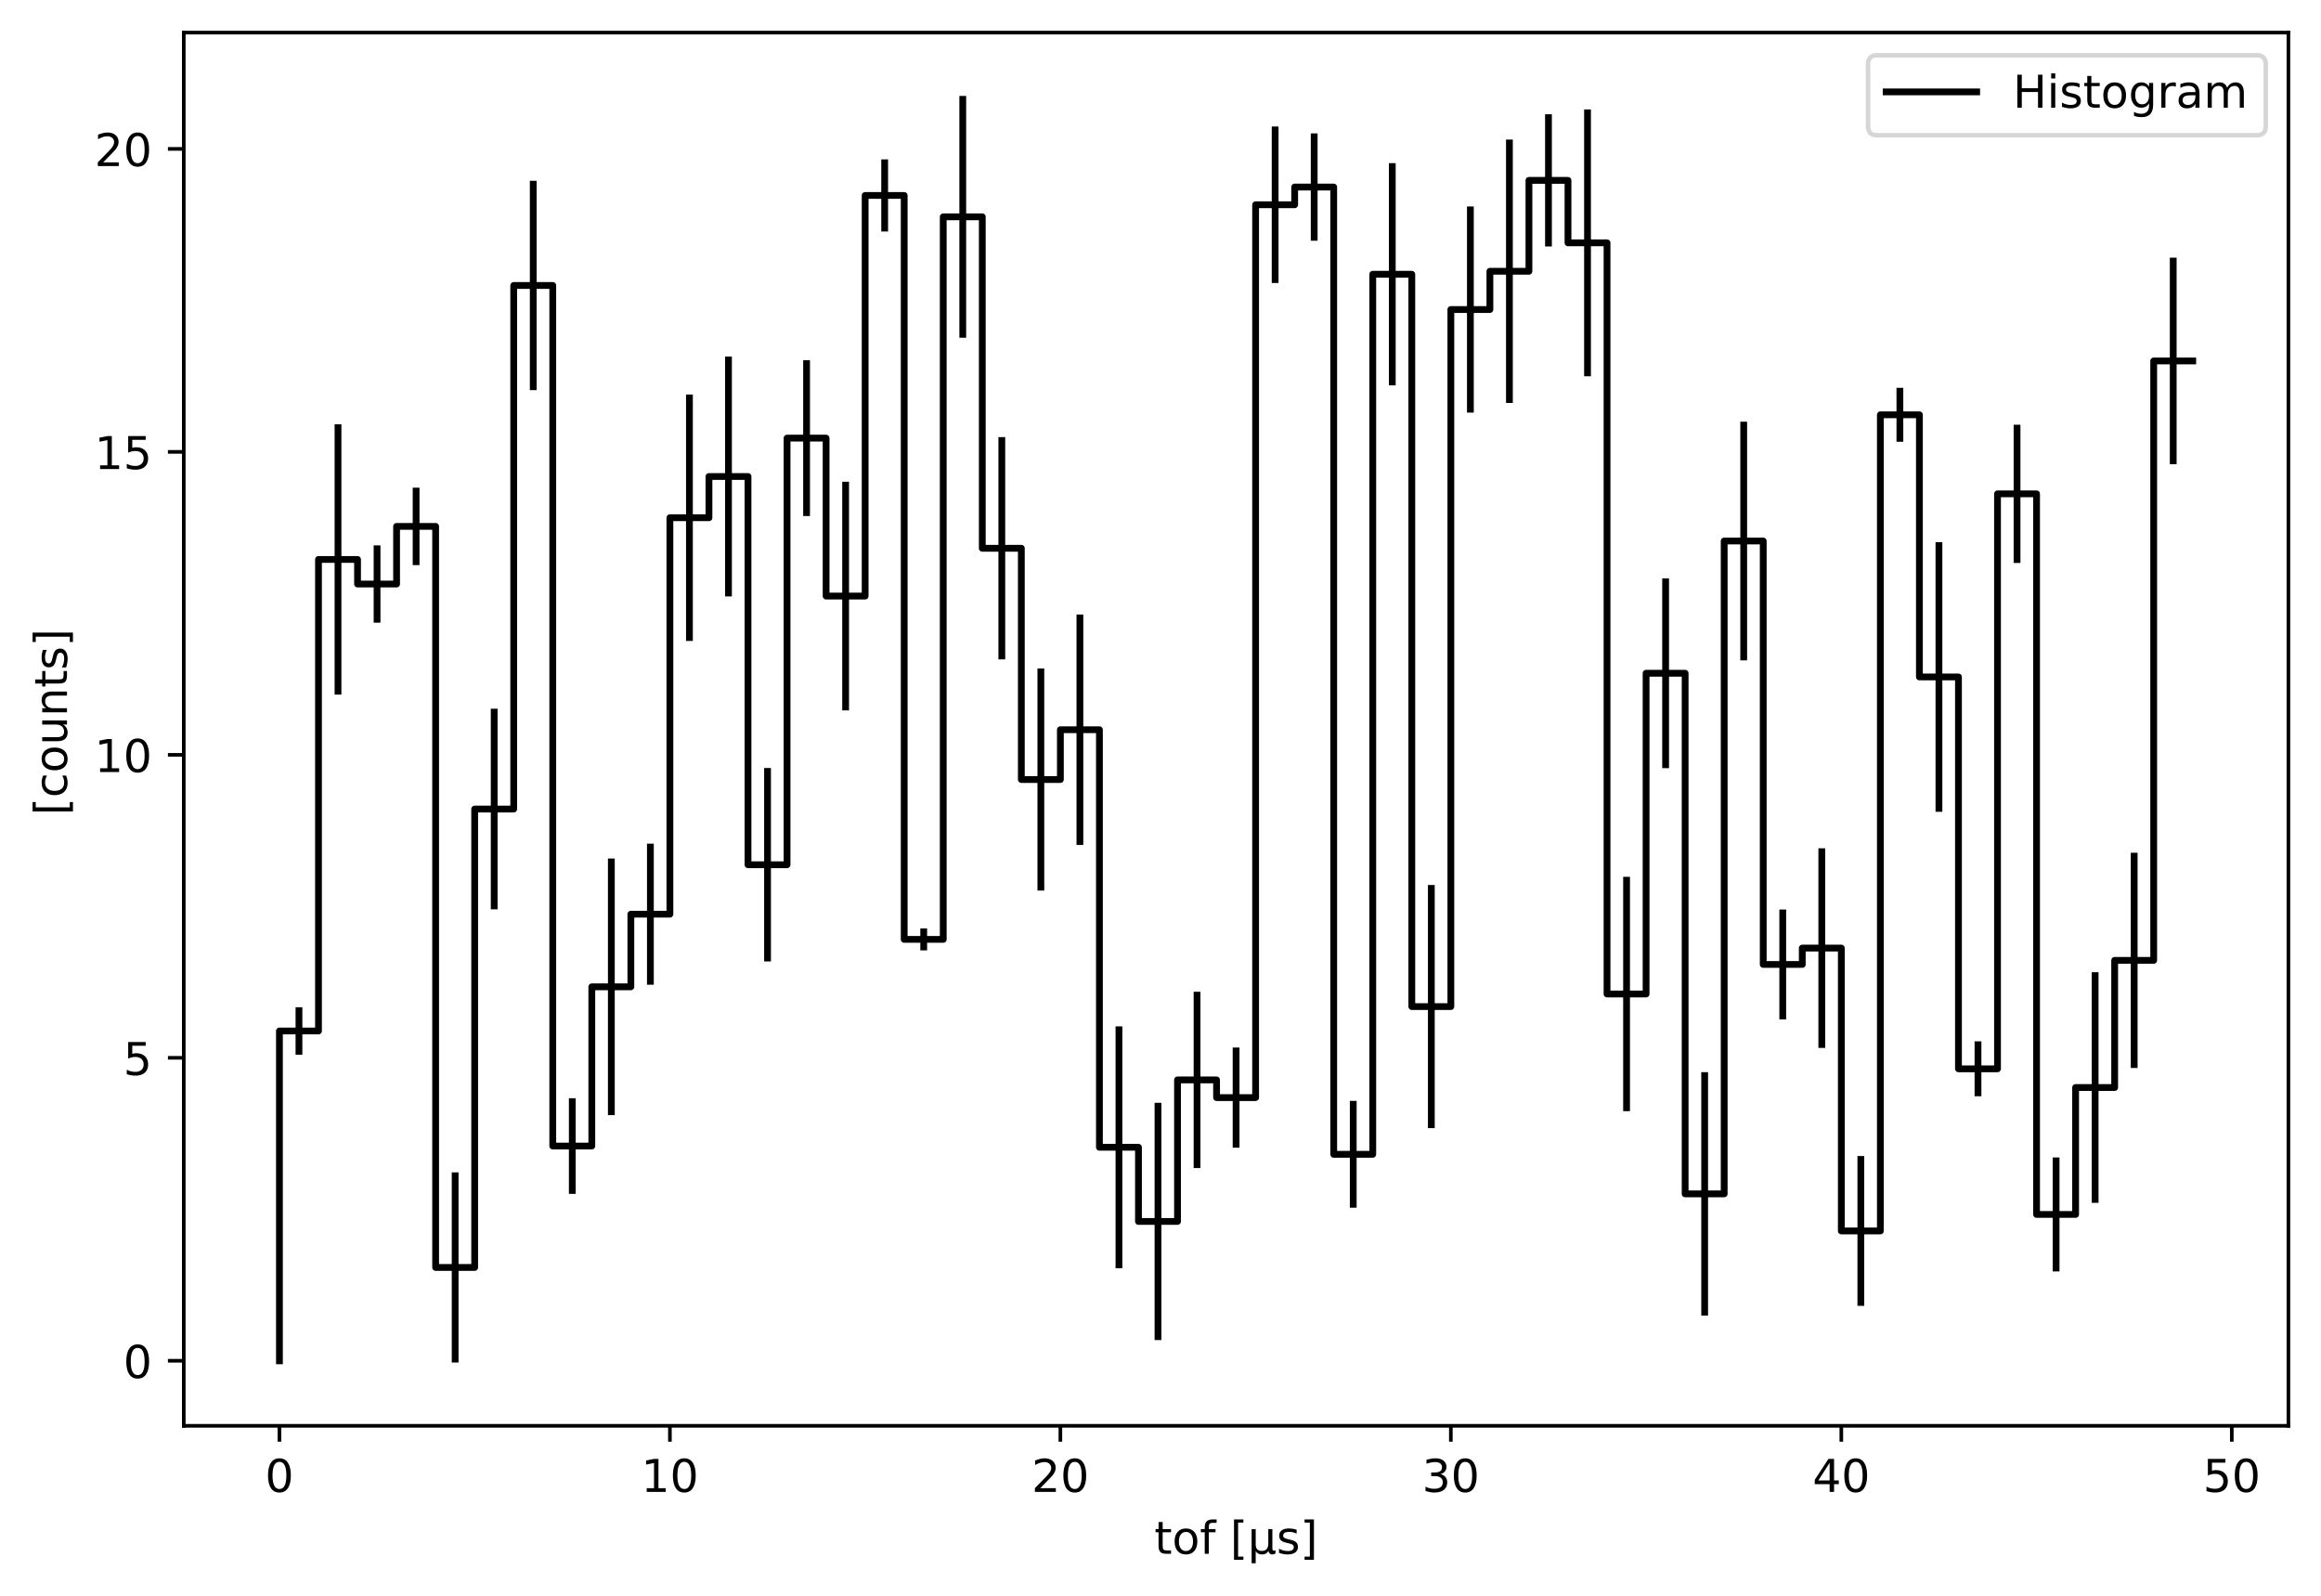 <?xml version="1.0" encoding="utf-8" standalone="no"?>
<!DOCTYPE svg PUBLIC "-//W3C//DTD SVG 1.1//EN"
  "http://www.w3.org/Graphics/SVG/1.1/DTD/svg11.dtd">
<!-- Created with matplotlib (https://matplotlib.org/) -->
<svg height="352.564pt" version="1.1" viewBox="0 0 512.803 352.564" width="512.803pt" xmlns="http://www.w3.org/2000/svg" xmlns:xlink="http://www.w3.org/1999/xlink">
 <defs>
  <style type="text/css">
*{stroke-linecap:butt;stroke-linejoin:round;}
  </style>
 </defs>
 <g id="figure_1">
  <g id="patch_1">
   <path d="M 0 352.564 
L 512.803 352.564 
L 512.803 0 
L 0 0 
z
" style="fill:#ffffff;"/>
  </g>
  <g id="axes_1">
   <g id="patch_2">
    <path d="M 40.603 315.007 
L 505.603 315.007 
L 505.603 7.2 
L 40.603 7.2 
z
" style="fill:#ffffff;"/>
   </g>
   <g id="matplotlib.axis_1">
    <g id="xtick_1">
     <g id="line2d_1">
      <defs>
       <path d="M 0 0 
L 0 3.5 
" id="me7795ba849" style="stroke:#000000;stroke-width:0.8;"/>
      </defs>
      <g>
       <use style="stroke:#000000;stroke-width:0.8;" x="61.739" xlink:href="#me7795ba849" y="315.007"/>
      </g>
     </g>
     <g id="text_1">
      <!-- 0 -->
      <defs>
       <path d="M 31.781 66.406 
Q 24.172 66.406 20.328 58.906 
Q 16.5 51.422 16.5 36.375 
Q 16.5 21.391 20.328 13.891 
Q 24.172 6.391 31.781 6.391 
Q 39.453 6.391 43.281 13.891 
Q 47.125 21.391 47.125 36.375 
Q 47.125 51.422 43.281 58.906 
Q 39.453 66.406 31.781 66.406 
z
M 31.781 74.219 
Q 44.047 74.219 50.516 64.516 
Q 56.984 54.828 56.984 36.375 
Q 56.984 17.969 50.516 8.266 
Q 44.047 -1.422 31.781 -1.422 
Q 19.531 -1.422 13.062 8.266 
Q 6.594 17.969 6.594 36.375 
Q 6.594 54.828 13.062 64.516 
Q 19.531 74.219 31.781 74.219 
z
" id="DejaVuSans-48"/>
      </defs>
      <g transform="translate(58.558 329.606)scale(0.1 -0.1)">
       <use xlink:href="#DejaVuSans-48"/>
      </g>
     </g>
    </g>
    <g id="xtick_2">
     <g id="line2d_2">
      <g>
       <use style="stroke:#000000;stroke-width:0.8;" x="148.01" xlink:href="#me7795ba849" y="315.007"/>
      </g>
     </g>
     <g id="text_2">
      <!-- 10 -->
      <defs>
       <path d="M 12.406 8.297 
L 28.516 8.297 
L 28.516 63.922 
L 10.984 60.406 
L 10.984 69.391 
L 28.422 72.906 
L 38.281 72.906 
L 38.281 8.297 
L 54.391 8.297 
L 54.391 0 
L 12.406 0 
z
" id="DejaVuSans-49"/>
      </defs>
      <g transform="translate(141.648 329.606)scale(0.1 -0.1)">
       <use xlink:href="#DejaVuSans-49"/>
       <use x="63.623" xlink:href="#DejaVuSans-48"/>
      </g>
     </g>
    </g>
    <g id="xtick_3">
     <g id="line2d_3">
      <g>
       <use style="stroke:#000000;stroke-width:0.8;" x="234.281" xlink:href="#me7795ba849" y="315.007"/>
      </g>
     </g>
     <g id="text_3">
      <!-- 20 -->
      <defs>
       <path d="M 19.188 8.297 
L 53.609 8.297 
L 53.609 0 
L 7.328 0 
L 7.328 8.297 
Q 12.938 14.109 22.625 23.891 
Q 32.328 33.688 34.812 36.531 
Q 39.547 41.844 41.422 45.531 
Q 43.312 49.219 43.312 52.781 
Q 43.312 58.594 39.234 62.25 
Q 35.156 65.922 28.609 65.922 
Q 23.969 65.922 18.812 64.312 
Q 13.672 62.703 7.812 59.422 
L 7.812 69.391 
Q 13.766 71.781 18.938 73 
Q 24.125 74.219 28.422 74.219 
Q 39.75 74.219 46.484 68.547 
Q 53.219 62.891 53.219 53.422 
Q 53.219 48.922 51.531 44.891 
Q 49.859 40.875 45.406 35.406 
Q 44.188 33.984 37.641 27.219 
Q 31.109 20.453 19.188 8.297 
z
" id="DejaVuSans-50"/>
      </defs>
      <g transform="translate(227.919 329.606)scale(0.1 -0.1)">
       <use xlink:href="#DejaVuSans-50"/>
       <use x="63.623" xlink:href="#DejaVuSans-48"/>
      </g>
     </g>
    </g>
    <g id="xtick_4">
     <g id="line2d_4">
      <g>
       <use style="stroke:#000000;stroke-width:0.8;" x="320.552" xlink:href="#me7795ba849" y="315.007"/>
      </g>
     </g>
     <g id="text_4">
      <!-- 30 -->
      <defs>
       <path d="M 40.578 39.312 
Q 47.656 37.797 51.625 33 
Q 55.609 28.219 55.609 21.188 
Q 55.609 10.406 48.188 4.484 
Q 40.766 -1.422 27.094 -1.422 
Q 22.516 -1.422 17.656 -0.516 
Q 12.797 0.391 7.625 2.203 
L 7.625 11.719 
Q 11.719 9.328 16.594 8.109 
Q 21.484 6.891 26.812 6.891 
Q 36.078 6.891 40.938 10.547 
Q 45.797 14.203 45.797 21.188 
Q 45.797 27.641 41.281 31.266 
Q 36.766 34.906 28.719 34.906 
L 20.219 34.906 
L 20.219 43.016 
L 29.109 43.016 
Q 36.375 43.016 40.234 45.922 
Q 44.094 48.828 44.094 54.297 
Q 44.094 59.906 40.109 62.906 
Q 36.141 65.922 28.719 65.922 
Q 24.656 65.922 20.016 65.031 
Q 15.375 64.156 9.812 62.312 
L 9.812 71.094 
Q 15.438 72.656 20.344 73.438 
Q 25.25 74.219 29.594 74.219 
Q 40.828 74.219 47.359 69.109 
Q 53.906 64.016 53.906 55.328 
Q 53.906 49.266 50.438 45.094 
Q 46.969 40.922 40.578 39.312 
z
" id="DejaVuSans-51"/>
      </defs>
      <g transform="translate(314.19 329.606)scale(0.1 -0.1)">
       <use xlink:href="#DejaVuSans-51"/>
       <use x="63.623" xlink:href="#DejaVuSans-48"/>
      </g>
     </g>
    </g>
    <g id="xtick_5">
     <g id="line2d_5">
      <g>
       <use style="stroke:#000000;stroke-width:0.8;" x="406.823" xlink:href="#me7795ba849" y="315.007"/>
      </g>
     </g>
     <g id="text_5">
      <!-- 40 -->
      <defs>
       <path d="M 37.797 64.312 
L 12.891 25.391 
L 37.797 25.391 
z
M 35.203 72.906 
L 47.609 72.906 
L 47.609 25.391 
L 58.016 25.391 
L 58.016 17.188 
L 47.609 17.188 
L 47.609 0 
L 37.797 0 
L 37.797 17.188 
L 4.891 17.188 
L 4.891 26.703 
z
" id="DejaVuSans-52"/>
      </defs>
      <g transform="translate(400.46 329.606)scale(0.1 -0.1)">
       <use xlink:href="#DejaVuSans-52"/>
       <use x="63.623" xlink:href="#DejaVuSans-48"/>
      </g>
     </g>
    </g>
    <g id="xtick_6">
     <g id="line2d_6">
      <g>
       <use style="stroke:#000000;stroke-width:0.8;" x="493.094" xlink:href="#me7795ba849" y="315.007"/>
      </g>
     </g>
     <g id="text_6">
      <!-- 50 -->
      <defs>
       <path d="M 10.797 72.906 
L 49.516 72.906 
L 49.516 64.594 
L 19.828 64.594 
L 19.828 46.734 
Q 21.969 47.469 24.109 47.828 
Q 26.266 48.188 28.422 48.188 
Q 40.625 48.188 47.75 41.5 
Q 54.891 34.812 54.891 23.391 
Q 54.891 11.625 47.562 5.094 
Q 40.234 -1.422 26.906 -1.422 
Q 22.312 -1.422 17.547 -0.641 
Q 12.797 0.141 7.719 1.703 
L 7.719 11.625 
Q 12.109 9.234 16.797 8.062 
Q 21.484 6.891 26.703 6.891 
Q 35.156 6.891 40.078 11.328 
Q 45.016 15.766 45.016 23.391 
Q 45.016 31 40.078 35.438 
Q 35.156 39.891 26.703 39.891 
Q 22.75 39.891 18.812 39.016 
Q 14.891 38.141 10.797 36.281 
z
" id="DejaVuSans-53"/>
      </defs>
      <g transform="translate(486.731 329.606)scale(0.1 -0.1)">
       <use xlink:href="#DejaVuSans-53"/>
       <use x="63.623" xlink:href="#DejaVuSans-48"/>
      </g>
     </g>
    </g>
    <g id="text_7">
     <!-- tof [μs] -->
     <defs>
      <path d="M 18.312 70.219 
L 18.312 54.688 
L 36.812 54.688 
L 36.812 47.703 
L 18.312 47.703 
L 18.312 18.016 
Q 18.312 11.328 20.141 9.422 
Q 21.969 7.516 27.594 7.516 
L 36.812 7.516 
L 36.812 0 
L 27.594 0 
Q 17.188 0 13.234 3.875 
Q 9.281 7.766 9.281 18.016 
L 9.281 47.703 
L 2.688 47.703 
L 2.688 54.688 
L 9.281 54.688 
L 9.281 70.219 
z
" id="DejaVuSans-116"/>
      <path d="M 30.609 48.391 
Q 23.391 48.391 19.188 42.75 
Q 14.984 37.109 14.984 27.297 
Q 14.984 17.484 19.156 11.844 
Q 23.344 6.203 30.609 6.203 
Q 37.797 6.203 41.984 11.859 
Q 46.188 17.531 46.188 27.297 
Q 46.188 37.016 41.984 42.703 
Q 37.797 48.391 30.609 48.391 
z
M 30.609 56 
Q 42.328 56 49.016 48.375 
Q 55.719 40.766 55.719 27.297 
Q 55.719 13.875 49.016 6.219 
Q 42.328 -1.422 30.609 -1.422 
Q 18.844 -1.422 12.172 6.219 
Q 5.516 13.875 5.516 27.297 
Q 5.516 40.766 12.172 48.375 
Q 18.844 56 30.609 56 
z
" id="DejaVuSans-111"/>
      <path d="M 37.109 75.984 
L 37.109 68.5 
L 28.516 68.5 
Q 23.688 68.5 21.797 66.547 
Q 19.922 64.594 19.922 59.516 
L 19.922 54.688 
L 34.719 54.688 
L 34.719 47.703 
L 19.922 47.703 
L 19.922 0 
L 10.891 0 
L 10.891 47.703 
L 2.297 47.703 
L 2.297 54.688 
L 10.891 54.688 
L 10.891 58.5 
Q 10.891 67.625 15.141 71.797 
Q 19.391 75.984 28.609 75.984 
z
" id="DejaVuSans-102"/>
      <path id="DejaVuSans-32"/>
      <path d="M 8.594 75.984 
L 29.297 75.984 
L 29.297 69 
L 17.578 69 
L 17.578 -6.203 
L 29.297 -6.203 
L 29.297 -13.188 
L 8.594 -13.188 
z
" id="DejaVuSans-91"/>
      <path d="M 8.5 -20.797 
L 8.5 54.688 
L 17.484 54.688 
L 17.484 20.703 
Q 17.484 13.625 20.844 10 
Q 24.219 6.391 30.812 6.391 
Q 38.031 6.391 41.672 10.484 
Q 45.312 14.594 45.312 22.797 
L 45.312 54.688 
L 54.297 54.688 
L 54.297 12.594 
Q 54.297 9.672 55.141 8.281 
Q 56 6.891 57.812 6.891 
Q 58.25 6.891 59.031 7.156 
Q 59.812 7.422 61.188 8.016 
L 61.188 0.781 
Q 59.188 -0.344 57.391 -0.875 
Q 55.609 -1.422 53.906 -1.422 
Q 50.531 -1.422 48.531 0.484 
Q 46.531 2.391 45.797 6.297 
Q 43.359 2.438 39.812 0.5 
Q 36.281 -1.422 31.5 -1.422 
Q 26.516 -1.422 23.016 0.484 
Q 19.531 2.391 17.484 6.203 
L 17.484 -20.797 
z
" id="DejaVuSans-956"/>
      <path d="M 44.281 53.078 
L 44.281 44.578 
Q 40.484 46.531 36.375 47.5 
Q 32.281 48.484 27.875 48.484 
Q 21.188 48.484 17.844 46.438 
Q 14.5 44.391 14.5 40.281 
Q 14.5 37.156 16.891 35.375 
Q 19.281 33.594 26.516 31.984 
L 29.594 31.297 
Q 39.156 29.25 43.188 25.516 
Q 47.219 21.781 47.219 15.094 
Q 47.219 7.469 41.188 3.016 
Q 35.156 -1.422 24.609 -1.422 
Q 20.219 -1.422 15.453 -0.562 
Q 10.688 0.297 5.422 2 
L 5.422 11.281 
Q 10.406 8.688 15.234 7.391 
Q 20.062 6.109 24.812 6.109 
Q 31.156 6.109 34.562 8.281 
Q 37.984 10.453 37.984 14.406 
Q 37.984 18.062 35.516 20.016 
Q 33.062 21.969 24.703 23.781 
L 21.578 24.516 
Q 13.234 26.266 9.516 29.906 
Q 5.812 33.547 5.812 39.891 
Q 5.812 47.609 11.281 51.797 
Q 16.75 56 26.812 56 
Q 31.781 56 36.172 55.266 
Q 40.578 54.547 44.281 53.078 
z
" id="DejaVuSans-115"/>
      <path d="M 30.422 75.984 
L 30.422 -13.188 
L 9.719 -13.188 
L 9.719 -6.203 
L 21.391 -6.203 
L 21.391 69 
L 9.719 69 
L 9.719 75.984 
z
" id="DejaVuSans-93"/>
     </defs>
     <g transform="translate(255.047 343.284)scale(0.1 -0.1)">
      <use xlink:href="#DejaVuSans-116"/>
      <use x="39.209" xlink:href="#DejaVuSans-111"/>
      <use x="100.391" xlink:href="#DejaVuSans-102"/>
      <use x="135.596" xlink:href="#DejaVuSans-32"/>
      <use x="167.383" xlink:href="#DejaVuSans-91"/>
      <use x="206.396" xlink:href="#DejaVuSans-956"/>
      <use x="270.02" xlink:href="#DejaVuSans-115"/>
      <use x="322.119" xlink:href="#DejaVuSans-93"/>
     </g>
    </g>
   </g>
   <g id="matplotlib.axis_2">
    <g id="ytick_1">
     <g id="line2d_7">
      <defs>
       <path d="M 0 0 
L -3.5 0 
" id="m3273406364" style="stroke:#000000;stroke-width:0.8;"/>
      </defs>
      <g>
       <use style="stroke:#000000;stroke-width:0.8;" x="40.603" xlink:href="#m3273406364" y="300.635"/>
      </g>
     </g>
     <g id="text_8">
      <!-- 0 -->
      <g transform="translate(27.241 304.434)scale(0.1 -0.1)">
       <use xlink:href="#DejaVuSans-48"/>
      </g>
     </g>
    </g>
    <g id="ytick_2">
     <g id="line2d_8">
      <g>
       <use style="stroke:#000000;stroke-width:0.8;" x="40.603" xlink:href="#m3273406364" y="233.7"/>
      </g>
     </g>
     <g id="text_9">
      <!-- 5 -->
      <g transform="translate(27.241 237.499)scale(0.1 -0.1)">
       <use xlink:href="#DejaVuSans-53"/>
      </g>
     </g>
    </g>
    <g id="ytick_3">
     <g id="line2d_9">
      <g>
       <use style="stroke:#000000;stroke-width:0.8;" x="40.603" xlink:href="#m3273406364" y="166.765"/>
      </g>
     </g>
     <g id="text_10">
      <!-- 10 -->
      <g transform="translate(20.878 170.565)scale(0.1 -0.1)">
       <use xlink:href="#DejaVuSans-49"/>
       <use x="63.623" xlink:href="#DejaVuSans-48"/>
      </g>
     </g>
    </g>
    <g id="ytick_4">
     <g id="line2d_10">
      <g>
       <use style="stroke:#000000;stroke-width:0.8;" x="40.603" xlink:href="#m3273406364" y="99.831"/>
      </g>
     </g>
     <g id="text_11">
      <!-- 15 -->
      <g transform="translate(20.878 103.63)scale(0.1 -0.1)">
       <use xlink:href="#DejaVuSans-49"/>
       <use x="63.623" xlink:href="#DejaVuSans-53"/>
      </g>
     </g>
    </g>
    <g id="ytick_5">
     <g id="line2d_11">
      <g>
       <use style="stroke:#000000;stroke-width:0.8;" x="40.603" xlink:href="#m3273406364" y="32.896"/>
      </g>
     </g>
     <g id="text_12">
      <!-- 20 -->
      <g transform="translate(20.878 36.695)scale(0.1 -0.1)">
       <use xlink:href="#DejaVuSans-50"/>
       <use x="63.623" xlink:href="#DejaVuSans-48"/>
      </g>
     </g>
    </g>
    <g id="text_13">
     <!--  [counts] -->
     <defs>
      <path d="M 48.781 52.594 
L 48.781 44.188 
Q 44.969 46.297 41.141 47.344 
Q 37.312 48.391 33.406 48.391 
Q 24.656 48.391 19.812 42.844 
Q 14.984 37.312 14.984 27.297 
Q 14.984 17.281 19.812 11.734 
Q 24.656 6.203 33.406 6.203 
Q 37.312 6.203 41.141 7.25 
Q 44.969 8.297 48.781 10.406 
L 48.781 2.094 
Q 45.016 0.344 40.984 -0.531 
Q 36.969 -1.422 32.422 -1.422 
Q 20.062 -1.422 12.781 6.344 
Q 5.516 14.109 5.516 27.297 
Q 5.516 40.672 12.859 48.328 
Q 20.219 56 33.016 56 
Q 37.156 56 41.109 55.141 
Q 45.062 54.297 48.781 52.594 
z
" id="DejaVuSans-99"/>
      <path d="M 8.5 21.578 
L 8.5 54.688 
L 17.484 54.688 
L 17.484 21.922 
Q 17.484 14.156 20.5 10.266 
Q 23.531 6.391 29.594 6.391 
Q 36.859 6.391 41.078 11.031 
Q 45.312 15.672 45.312 23.688 
L 45.312 54.688 
L 54.297 54.688 
L 54.297 0 
L 45.312 0 
L 45.312 8.406 
Q 42.047 3.422 37.719 1 
Q 33.406 -1.422 27.688 -1.422 
Q 18.266 -1.422 13.375 4.438 
Q 8.5 10.297 8.5 21.578 
z
M 31.109 56 
z
" id="DejaVuSans-117"/>
      <path d="M 54.891 33.016 
L 54.891 0 
L 45.906 0 
L 45.906 32.719 
Q 45.906 40.484 42.875 44.328 
Q 39.844 48.188 33.797 48.188 
Q 26.516 48.188 22.312 43.547 
Q 18.109 38.922 18.109 30.906 
L 18.109 0 
L 9.078 0 
L 9.078 54.688 
L 18.109 54.688 
L 18.109 46.188 
Q 21.344 51.125 25.703 53.562 
Q 30.078 56 35.797 56 
Q 45.219 56 50.047 50.172 
Q 54.891 44.344 54.891 33.016 
z
" id="DejaVuSans-110"/>
     </defs>
     <g transform="translate(14.798 183.305)rotate(-90)scale(0.1 -0.1)">
      <use xlink:href="#DejaVuSans-32"/>
      <use x="31.787" xlink:href="#DejaVuSans-91"/>
      <use x="70.801" xlink:href="#DejaVuSans-99"/>
      <use x="125.781" xlink:href="#DejaVuSans-111"/>
      <use x="186.963" xlink:href="#DejaVuSans-117"/>
      <use x="250.342" xlink:href="#DejaVuSans-110"/>
      <use x="313.721" xlink:href="#DejaVuSans-116"/>
      <use x="352.93" xlink:href="#DejaVuSans-115"/>
      <use x="405.029" xlink:href="#DejaVuSans-93"/>
     </g>
    </g>
   </g>
   <g id="patch_3">
    <path d="M 40.603 315.007 
L 40.603 7.2 
" style="fill:none;stroke:#000000;stroke-linecap:square;stroke-linejoin:miter;stroke-width:0.8;"/>
   </g>
   <g id="patch_4">
    <path d="M 505.603 315.007 
L 505.603 7.2 
" style="fill:none;stroke:#000000;stroke-linecap:square;stroke-linejoin:miter;stroke-width:0.8;"/>
   </g>
   <g id="patch_5">
    <path d="M 40.603 315.007 
L 505.603 315.007 
" style="fill:none;stroke:#000000;stroke-linecap:square;stroke-linejoin:miter;stroke-width:0.8;"/>
   </g>
   <g id="patch_6">
    <path d="M 40.603 7.2 
L 505.603 7.2 
" style="fill:none;stroke:#000000;stroke-linecap:square;stroke-linejoin:miter;stroke-width:0.8;"/>
   </g>
   <g id="legend_1">
    <g id="patch_7">
     <path d="M 414.728 29.878 
L 498.603 29.878 
Q 500.603 29.878 500.603 27.878 
L 500.603 14.2 
Q 500.603 12.2 498.603 12.2 
L 414.728 12.2 
Q 412.728 12.2 412.728 14.2 
L 412.728 27.878 
Q 412.728 29.878 414.728 29.878 
z
" style="fill:#ffffff;opacity:0.8;stroke:#cccccc;stroke-linejoin:miter;"/>
    </g>
    <g id="line2d_12">
     <path d="M 416.728 20.298 
L 436.728 20.298 
" style="fill:none;stroke:#000000;stroke-linecap:square;stroke-width:1.5;"/>
    </g>
    <g id="line2d_13"/>
    <g id="text_14">
     <!-- Histogram -->
     <defs>
      <path d="M 9.812 72.906 
L 19.672 72.906 
L 19.672 43.016 
L 55.516 43.016 
L 55.516 72.906 
L 65.375 72.906 
L 65.375 0 
L 55.516 0 
L 55.516 34.719 
L 19.672 34.719 
L 19.672 0 
L 9.812 0 
z
" id="DejaVuSans-72"/>
      <path d="M 9.422 54.688 
L 18.406 54.688 
L 18.406 0 
L 9.422 0 
z
M 9.422 75.984 
L 18.406 75.984 
L 18.406 64.594 
L 9.422 64.594 
z
" id="DejaVuSans-105"/>
      <path d="M 45.406 27.984 
Q 45.406 37.75 41.375 43.109 
Q 37.359 48.484 30.078 48.484 
Q 22.859 48.484 18.828 43.109 
Q 14.797 37.75 14.797 27.984 
Q 14.797 18.266 18.828 12.891 
Q 22.859 7.516 30.078 7.516 
Q 37.359 7.516 41.375 12.891 
Q 45.406 18.266 45.406 27.984 
z
M 54.391 6.781 
Q 54.391 -7.172 48.188 -13.984 
Q 42 -20.797 29.203 -20.797 
Q 24.469 -20.797 20.266 -20.094 
Q 16.062 -19.391 12.109 -17.922 
L 12.109 -9.188 
Q 16.062 -11.328 19.922 -12.344 
Q 23.781 -13.375 27.781 -13.375 
Q 36.625 -13.375 41.016 -8.766 
Q 45.406 -4.156 45.406 5.172 
L 45.406 9.625 
Q 42.625 4.781 38.281 2.391 
Q 33.938 0 27.875 0 
Q 17.828 0 11.672 7.656 
Q 5.516 15.328 5.516 27.984 
Q 5.516 40.672 11.672 48.328 
Q 17.828 56 27.875 56 
Q 33.938 56 38.281 53.609 
Q 42.625 51.219 45.406 46.391 
L 45.406 54.688 
L 54.391 54.688 
z
" id="DejaVuSans-103"/>
      <path d="M 41.109 46.297 
Q 39.594 47.172 37.812 47.578 
Q 36.031 48 33.891 48 
Q 26.266 48 22.188 43.047 
Q 18.109 38.094 18.109 28.812 
L 18.109 0 
L 9.078 0 
L 9.078 54.688 
L 18.109 54.688 
L 18.109 46.188 
Q 20.953 51.172 25.484 53.578 
Q 30.031 56 36.531 56 
Q 37.453 56 38.578 55.875 
Q 39.703 55.766 41.062 55.516 
z
" id="DejaVuSans-114"/>
      <path d="M 34.281 27.484 
Q 23.391 27.484 19.188 25 
Q 14.984 22.516 14.984 16.5 
Q 14.984 11.719 18.141 8.906 
Q 21.297 6.109 26.703 6.109 
Q 34.188 6.109 38.703 11.406 
Q 43.219 16.703 43.219 25.484 
L 43.219 27.484 
z
M 52.203 31.203 
L 52.203 0 
L 43.219 0 
L 43.219 8.297 
Q 40.141 3.328 35.547 0.953 
Q 30.953 -1.422 24.312 -1.422 
Q 15.922 -1.422 10.953 3.297 
Q 6 8.016 6 15.922 
Q 6 25.141 12.172 29.828 
Q 18.359 34.516 30.609 34.516 
L 43.219 34.516 
L 43.219 35.406 
Q 43.219 41.609 39.141 45 
Q 35.062 48.391 27.688 48.391 
Q 23 48.391 18.547 47.266 
Q 14.109 46.141 10.016 43.891 
L 10.016 52.203 
Q 14.938 54.109 19.578 55.047 
Q 24.219 56 28.609 56 
Q 40.484 56 46.344 49.844 
Q 52.203 43.703 52.203 31.203 
z
" id="DejaVuSans-97"/>
      <path d="M 52 44.188 
Q 55.375 50.25 60.062 53.125 
Q 64.75 56 71.094 56 
Q 79.641 56 84.281 50.016 
Q 88.922 44.047 88.922 33.016 
L 88.922 0 
L 79.891 0 
L 79.891 32.719 
Q 79.891 40.578 77.094 44.375 
Q 74.312 48.188 68.609 48.188 
Q 61.625 48.188 57.562 43.547 
Q 53.516 38.922 53.516 30.906 
L 53.516 0 
L 44.484 0 
L 44.484 32.719 
Q 44.484 40.625 41.703 44.406 
Q 38.922 48.188 33.109 48.188 
Q 26.219 48.188 22.156 43.531 
Q 18.109 38.875 18.109 30.906 
L 18.109 0 
L 9.078 0 
L 9.078 54.688 
L 18.109 54.688 
L 18.109 46.188 
Q 21.188 51.219 25.484 53.609 
Q 29.781 56 35.688 56 
Q 41.656 56 45.828 52.969 
Q 50 49.953 52 44.188 
z
" id="DejaVuSans-109"/>
     </defs>
     <g transform="translate(444.728 23.798)scale(0.1 -0.1)">
      <use xlink:href="#DejaVuSans-72"/>
      <use x="75.195" xlink:href="#DejaVuSans-105"/>
      <use x="102.979" xlink:href="#DejaVuSans-115"/>
      <use x="155.078" xlink:href="#DejaVuSans-116"/>
      <use x="194.287" xlink:href="#DejaVuSans-111"/>
      <use x="255.469" xlink:href="#DejaVuSans-103"/>
      <use x="318.945" xlink:href="#DejaVuSans-114"/>
      <use x="360.059" xlink:href="#DejaVuSans-97"/>
      <use x="421.338" xlink:href="#DejaVuSans-109"/>
     </g>
    </g>
   </g>
   <g id="LineCollection_1">
    <path clip-path="url(#p87c2c7fb0d)" d="M 66.053 233.018 
L 66.053 222.527 
" style="fill:none;stroke:#000000;stroke-width:1.5;"/>
    <path clip-path="url(#p87c2c7fb0d)" d="M 74.68 153.454 
L 74.68 93.741 
" style="fill:none;stroke:#000000;stroke-width:1.5;"/>
    <path clip-path="url(#p87c2c7fb0d)" d="M 83.307 137.574 
L 83.307 120.484 
" style="fill:none;stroke:#000000;stroke-width:1.5;"/>
    <path clip-path="url(#p87c2c7fb0d)" d="M 91.934 124.844 
L 91.934 107.746 
" style="fill:none;stroke:#000000;stroke-width:1.5;"/>
    <path clip-path="url(#p87c2c7fb0d)" d="M 100.561 301.016 
L 100.561 259.016 
" style="fill:none;stroke:#000000;stroke-width:1.5;"/>
    <path clip-path="url(#p87c2c7fb0d)" d="M 109.188 200.897 
L 109.188 156.579 
" style="fill:none;stroke:#000000;stroke-width:1.5;"/>
    <path clip-path="url(#p87c2c7fb0d)" d="M 117.816 86.196 
L 117.816 39.939 
" style="fill:none;stroke:#000000;stroke-width:1.5;"/>
    <path clip-path="url(#p87c2c7fb0d)" d="M 126.443 263.761 
L 126.443 242.626 
" style="fill:none;stroke:#000000;stroke-width:1.5;"/>
    <path clip-path="url(#p87c2c7fb0d)" d="M 135.07 246.358 
L 135.07 189.665 
" style="fill:none;stroke:#000000;stroke-width:1.5;"/>
    <path clip-path="url(#p87c2c7fb0d)" d="M 143.697 217.552 
L 143.697 186.383 
" style="fill:none;stroke:#000000;stroke-width:1.5;"/>
    <path clip-path="url(#p87c2c7fb0d)" d="M 152.324 141.598 
L 152.324 87.169 
" style="fill:none;stroke:#000000;stroke-width:1.5;"/>
    <path clip-path="url(#p87c2c7fb0d)" d="M 160.951 131.773 
L 160.951 78.775 
" style="fill:none;stroke:#000000;stroke-width:1.5;"/>
    <path clip-path="url(#p87c2c7fb0d)" d="M 169.578 212.414 
L 169.578 169.678 
" style="fill:none;stroke:#000000;stroke-width:1.5;"/>
    <path clip-path="url(#p87c2c7fb0d)" d="M 178.205 114.011 
L 178.205 79.578 
" style="fill:none;stroke:#000000;stroke-width:1.5;"/>
    <path clip-path="url(#p87c2c7fb0d)" d="M 186.832 156.951 
L 186.832 106.434 
" style="fill:none;stroke:#000000;stroke-width:1.5;"/>
    <path clip-path="url(#p87c2c7fb0d)" d="M 195.459 51.142 
L 195.459 35.217 
" style="fill:none;stroke:#000000;stroke-width:1.5;"/>
    <path clip-path="url(#p87c2c7fb0d)" d="M 204.086 209.956 
L 204.086 205.117 
" style="fill:none;stroke:#000000;stroke-width:1.5;"/>
    <path clip-path="url(#p87c2c7fb0d)" d="M 212.714 74.61 
L 212.714 21.191 
" style="fill:none;stroke:#000000;stroke-width:1.5;"/>
    <path clip-path="url(#p87c2c7fb0d)" d="M 221.341 145.68 
L 221.341 96.574 
" style="fill:none;stroke:#000000;stroke-width:1.5;"/>
    <path clip-path="url(#p87c2c7fb0d)" d="M 229.968 196.746 
L 229.968 147.69 
" style="fill:none;stroke:#000000;stroke-width:1.5;"/>
    <path clip-path="url(#p87c2c7fb0d)" d="M 238.595 186.673 
L 238.595 135.765 
" style="fill:none;stroke:#000000;stroke-width:1.5;"/>
    <path clip-path="url(#p87c2c7fb0d)" d="M 247.222 280.177 
L 247.222 226.755 
" style="fill:none;stroke:#000000;stroke-width:1.5;"/>
    <path clip-path="url(#p87c2c7fb0d)" d="M 255.849 296.062 
L 255.849 243.638 
" style="fill:none;stroke:#000000;stroke-width:1.5;"/>
    <path clip-path="url(#p87c2c7fb0d)" d="M 264.476 258.055 
L 264.476 219.11 
" style="fill:none;stroke:#000000;stroke-width:1.5;"/>
    <path clip-path="url(#p87c2c7fb0d)" d="M 273.103 253.553 
L 273.103 231.426 
" style="fill:none;stroke:#000000;stroke-width:1.5;"/>
    <path clip-path="url(#p87c2c7fb0d)" d="M 281.73 62.525 
L 281.73 27.951 
" style="fill:none;stroke:#000000;stroke-width:1.5;"/>
    <path clip-path="url(#p87c2c7fb0d)" d="M 290.357 53.187 
L 290.357 29.466 
" style="fill:none;stroke:#000000;stroke-width:1.5;"/>
    <path clip-path="url(#p87c2c7fb0d)" d="M 298.984 266.815 
L 298.984 243.225 
" style="fill:none;stroke:#000000;stroke-width:1.5;"/>
    <path clip-path="url(#p87c2c7fb0d)" d="M 307.611 85.133 
L 307.611 36.049 
" style="fill:none;stroke:#000000;stroke-width:1.5;"/>
    <path clip-path="url(#p87c2c7fb0d)" d="M 316.239 249.239 
L 316.239 195.528 
" style="fill:none;stroke:#000000;stroke-width:1.5;"/>
    <path clip-path="url(#p87c2c7fb0d)" d="M 324.866 91.15 
L 324.866 45.615 
" style="fill:none;stroke:#000000;stroke-width:1.5;"/>
    <path clip-path="url(#p87c2c7fb0d)" d="M 333.493 89.025 
L 333.493 30.836 
" style="fill:none;stroke:#000000;stroke-width:1.5;"/>
    <path clip-path="url(#p87c2c7fb0d)" d="M 342.12 54.446 
L 342.12 25.25 
" style="fill:none;stroke:#000000;stroke-width:1.5;"/>
    <path clip-path="url(#p87c2c7fb0d)" d="M 350.747 83.125 
L 350.747 24.172 
" style="fill:none;stroke:#000000;stroke-width:1.5;"/>
    <path clip-path="url(#p87c2c7fb0d)" d="M 359.374 245.484 
L 359.374 193.719 
" style="fill:none;stroke:#000000;stroke-width:1.5;"/>
    <path clip-path="url(#p87c2c7fb0d)" d="M 368.001 169.699 
L 368.001 127.783 
" style="fill:none;stroke:#000000;stroke-width:1.5;"/>
    <path clip-path="url(#p87c2c7fb0d)" d="M 376.628 290.644 
L 376.628 236.875 
" style="fill:none;stroke:#000000;stroke-width:1.5;"/>
    <path clip-path="url(#p87c2c7fb0d)" d="M 385.255 145.89 
L 385.255 93.161 
" style="fill:none;stroke:#000000;stroke-width:1.5;"/>
    <path clip-path="url(#p87c2c7fb0d)" d="M 393.882 225.208 
L 393.882 200.933 
" style="fill:none;stroke:#000000;stroke-width:1.5;"/>
    <path clip-path="url(#p87c2c7fb0d)" d="M 402.509 231.512 
L 402.509 187.409 
" style="fill:none;stroke:#000000;stroke-width:1.5;"/>
    <path clip-path="url(#p87c2c7fb0d)" d="M 411.137 288.502 
L 411.137 255.406 
" style="fill:none;stroke:#000000;stroke-width:1.5;"/>
    <path clip-path="url(#p87c2c7fb0d)" d="M 419.764 97.593 
L 419.764 85.686 
" style="fill:none;stroke:#000000;stroke-width:1.5;"/>
    <path clip-path="url(#p87c2c7fb0d)" d="M 428.391 179.338 
L 428.391 119.775 
" style="fill:none;stroke:#000000;stroke-width:1.5;"/>
    <path clip-path="url(#p87c2c7fb0d)" d="M 437.018 242.193 
L 437.018 230.069 
" style="fill:none;stroke:#000000;stroke-width:1.5;"/>
    <path clip-path="url(#p87c2c7fb0d)" d="M 445.645 124.367 
L 445.645 93.842 
" style="fill:none;stroke:#000000;stroke-width:1.5;"/>
    <path clip-path="url(#p87c2c7fb0d)" d="M 454.272 280.896 
L 454.272 255.712 
" style="fill:none;stroke:#000000;stroke-width:1.5;"/>
    <path clip-path="url(#p87c2c7fb0d)" d="M 462.899 265.744 
L 462.899 214.791 
" style="fill:none;stroke:#000000;stroke-width:1.5;"/>
    <path clip-path="url(#p87c2c7fb0d)" d="M 471.526 235.948 
L 471.526 188.392 
" style="fill:none;stroke:#000000;stroke-width:1.5;"/>
    <path clip-path="url(#p87c2c7fb0d)" d="M 480.153 102.555 
L 480.153 56.934 
" style="fill:none;stroke:#000000;stroke-width:1.5;"/>
   </g>
   <g id="line2d_14">
    <path clip-path="url(#p87c2c7fb0d)" d="M 61.739 300.635 
L 61.739 227.772 
L 70.367 227.772 
L 70.367 123.598 
L 78.994 123.598 
L 78.994 129.029 
L 87.621 129.029 
L 87.621 116.295 
L 96.248 116.295 
L 96.248 280.016 
L 104.875 280.016 
L 104.875 178.738 
L 113.502 178.738 
L 113.502 63.068 
L 122.129 63.068 
L 122.129 253.194 
L 130.756 253.194 
L 130.756 218.012 
L 139.383 218.012 
L 139.383 201.968 
L 148.01 201.968 
L 148.01 114.384 
L 156.637 114.384 
L 156.637 105.274 
L 165.265 105.274 
L 165.265 191.046 
L 173.892 191.046 
L 173.892 96.794 
L 182.519 96.794 
L 182.519 131.692 
L 191.146 131.692 
L 191.146 43.18 
L 199.773 43.18 
L 199.773 207.536 
L 208.4 207.536 
L 208.4 47.9 
L 217.027 47.9 
L 217.027 121.127 
L 225.654 121.127 
L 225.654 172.218 
L 234.281 172.218 
L 234.281 161.219 
L 242.908 161.219 
L 242.908 253.466 
L 251.535 253.466 
L 251.535 269.85 
L 260.162 269.85 
L 260.162 238.582 
L 268.79 238.582 
L 268.79 242.49 
L 277.417 242.49 
L 277.417 45.238 
L 286.044 45.238 
L 286.044 41.327 
L 294.671 41.327 
L 294.671 255.02 
L 303.298 255.02 
L 303.298 60.591 
L 311.925 60.591 
L 311.925 222.384 
L 320.552 222.384 
L 320.552 68.383 
L 329.179 68.383 
L 329.179 59.93 
L 337.806 59.93 
L 337.806 39.848 
L 346.433 39.848 
L 346.433 53.648 
L 355.06 53.648 
L 355.06 219.602 
L 363.688 219.602 
L 363.688 148.741 
L 372.315 148.741 
L 372.315 263.76 
L 380.942 263.76 
L 380.942 119.525 
L 389.569 119.525 
L 389.569 213.071 
L 398.196 213.071 
L 398.196 209.46 
L 406.823 209.46 
L 406.823 271.954 
L 415.45 271.954 
L 415.45 91.64 
L 424.077 91.64 
L 424.077 149.556 
L 432.704 149.556 
L 432.704 236.131 
L 441.331 236.131 
L 441.331 109.104 
L 449.958 109.104 
L 449.958 268.304 
L 458.586 268.304 
L 458.586 240.267 
L 467.213 240.267 
L 467.213 212.17 
L 475.84 212.17 
L 475.84 79.745 
L 484.467 79.745 
" style="fill:none;stroke:#000000;stroke-linecap:square;stroke-width:1.5;"/>
   </g>
  </g>
 </g>
 <defs>
  <clipPath id="p87c2c7fb0d">
   <rect height="307.808" width="465" x="40.603" y="7.2"/>
  </clipPath>
 </defs>
</svg>
